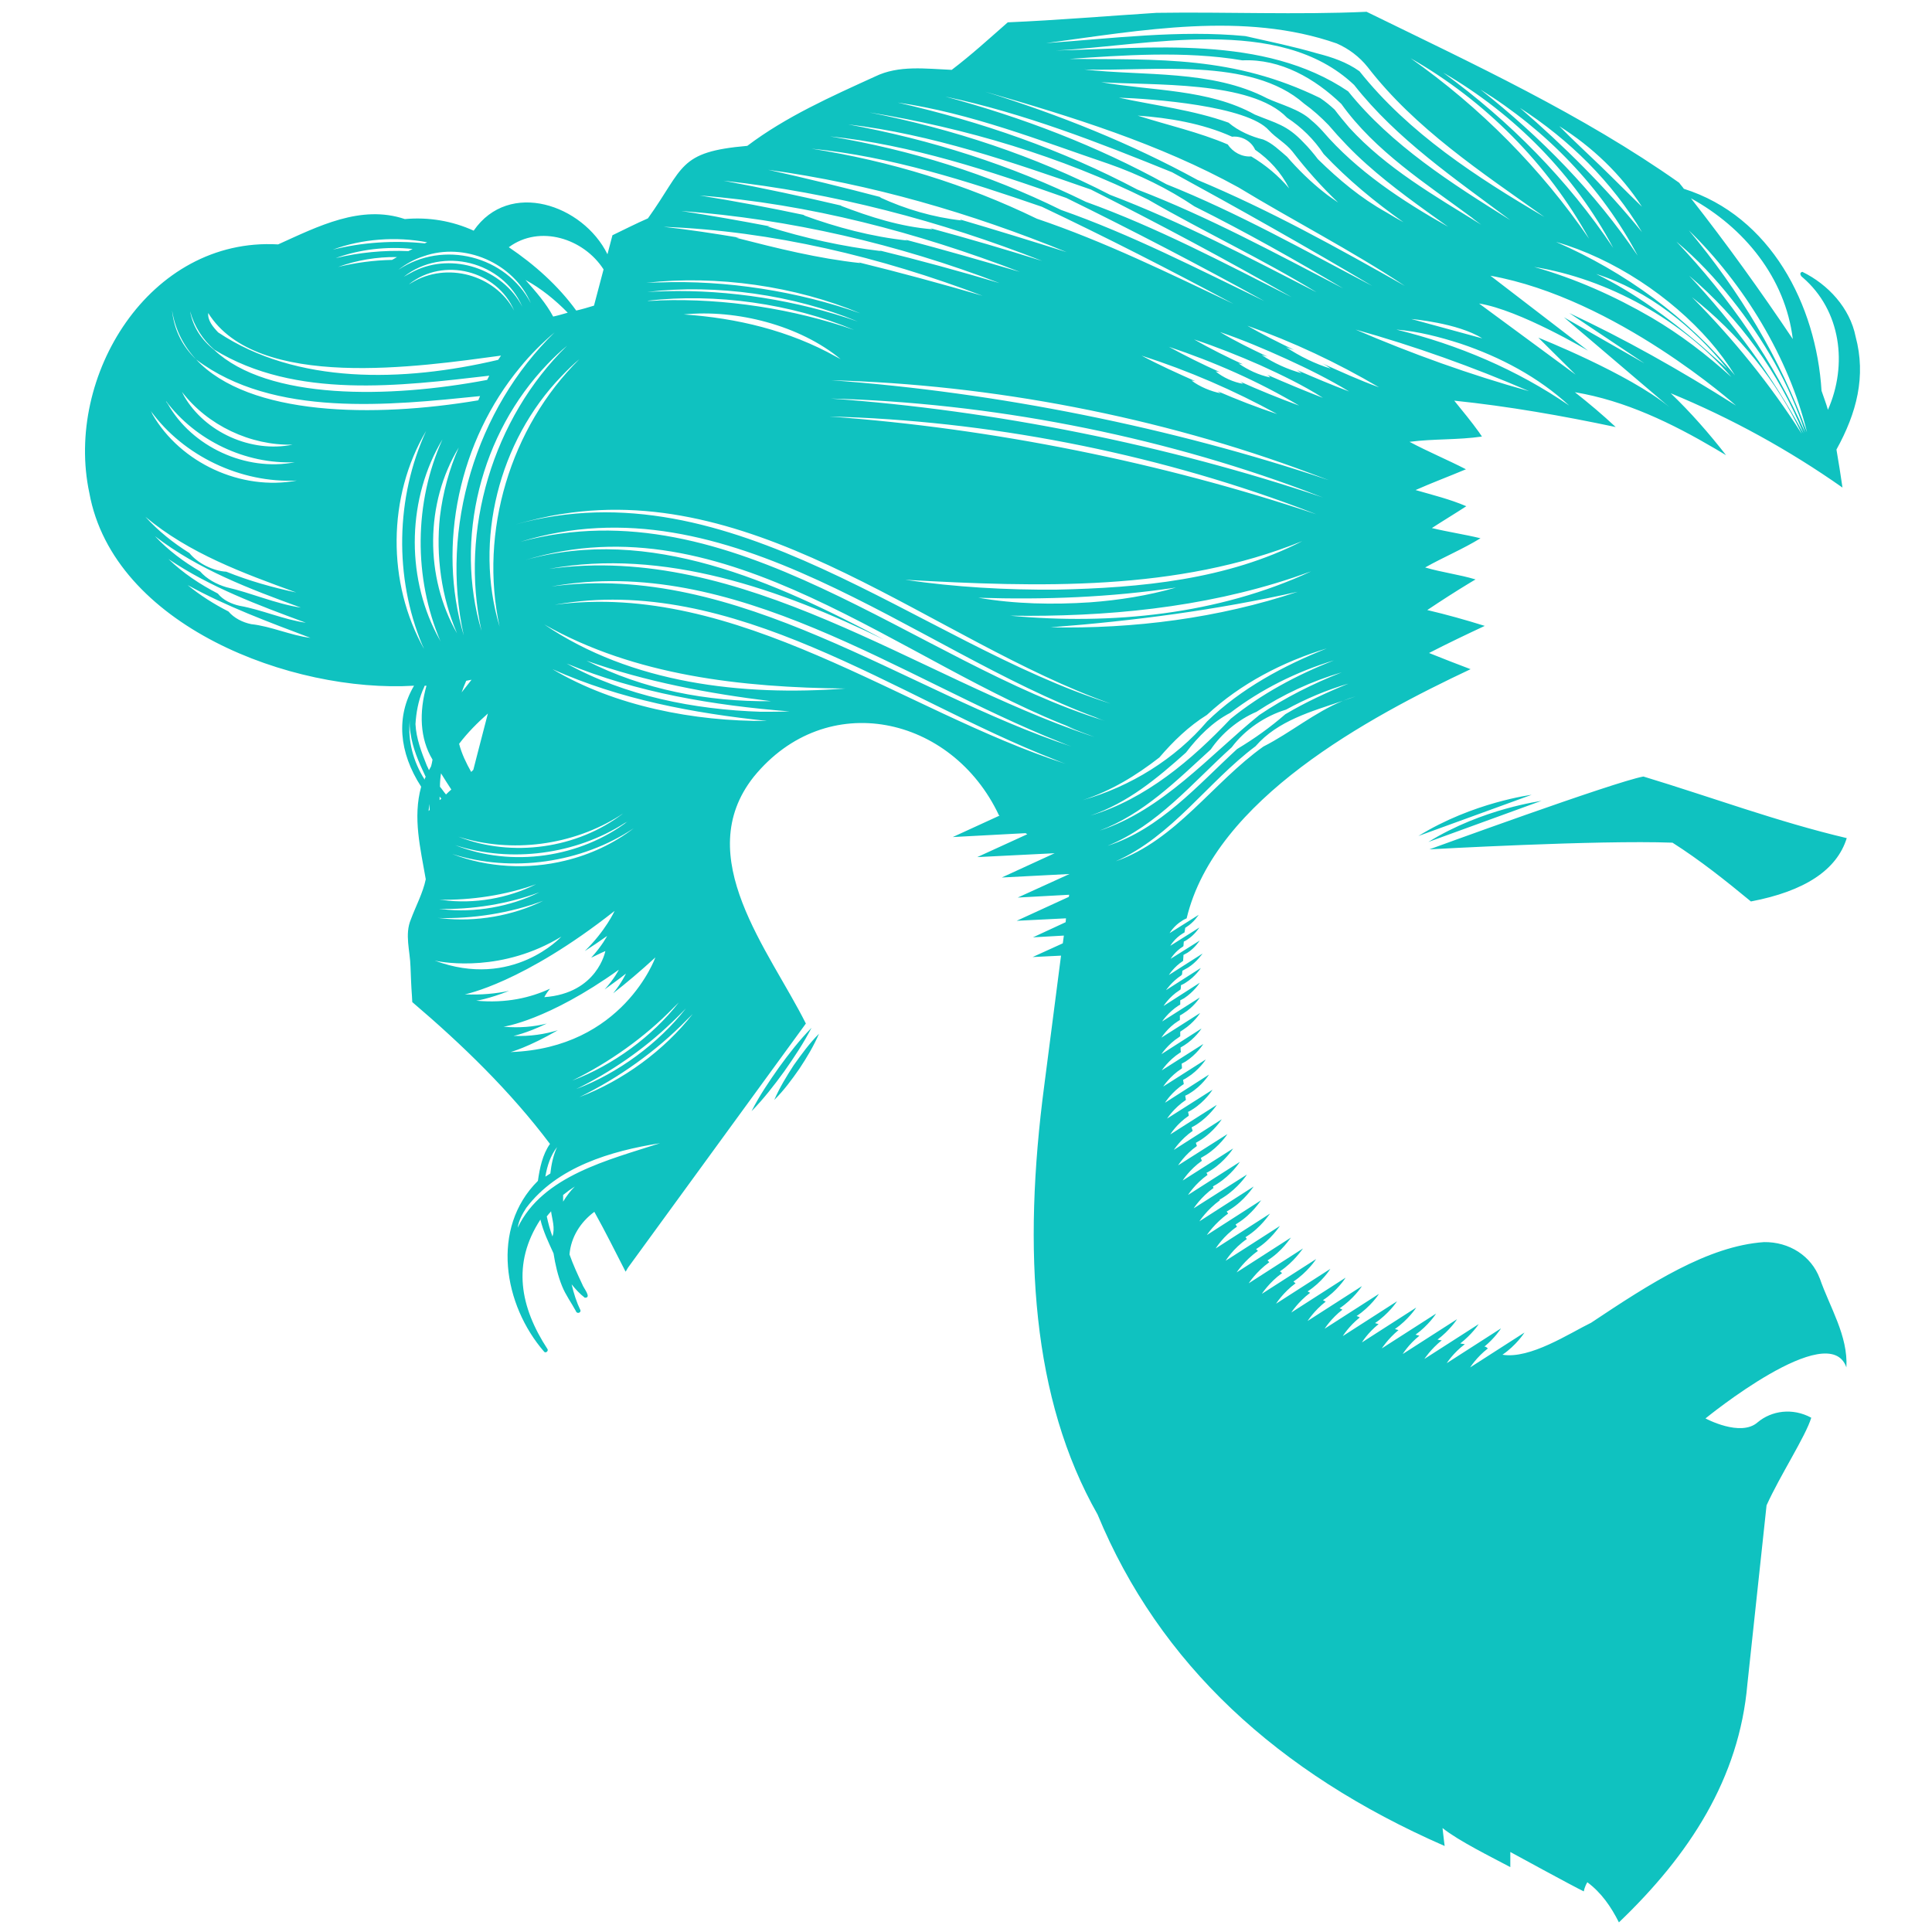 <?xml version="1.0" encoding="UTF-8" standalone="no"?>
<svg
   width="1080"
   zoomAndPan="magnify"
   viewBox="0 0 810 810"
   height="1080"
   preserveAspectRatio="xMidYMid meet"
   version="1.0"
   id="svg17"
   sodipodi:docname="logo_marioti_ciano_inverso.svg"
   inkscape:version="1.2 (dc2aedaf03, 2022-05-15)"
   xmlns:inkscape="http://www.inkscape.org/namespaces/inkscape"
   xmlns:sodipodi="http://sodipodi.sourceforge.net/DTD/sodipodi-0.dtd"
   xmlns="http://www.w3.org/2000/svg"
   xmlns:svg="http://www.w3.org/2000/svg">
  <sodipodi:namedview
     id="namedview19"
     pagecolor="#ffffff"
     bordercolor="#999999"
     borderopacity="1"
     inkscape:showpageshadow="0"
     inkscape:pageopacity="0"
     inkscape:pagecheckerboard="0"
     inkscape:deskcolor="#d1d1d1"
     showgrid="false"
     inkscape:zoom="0.54276993"
     inkscape:cx="823.55336"
     inkscape:cy="466.12752"
     inkscape:window-width="1920"
     inkscape:window-height="1009"
     inkscape:window-x="1912"
     inkscape:window-y="-8"
     inkscape:window-maximized="1"
     inkscape:current-layer="svg17" />
  <defs
     id="defs5">
    <clipPath
       id="252949c4ce">
      <path
         d="M 123 137.074 L 644 137.074 L 644 702.574 L 123 702.574 Z M 123 137.074 "
         clip-rule="nonzero"
         id="path2" />
    </clipPath>
  </defs>
  <g
     clip-path="url(#252949c4ce)"
     id="g15"
     transform="matrix(1.429,0,0,1.417,-140.319,-189.587)"
     style="fill:#0fc2c0;fill-opacity:1">
    <path
       fill="#231f20"
       d="m 580.352,363.547 c 19.781,6.039 39.461,13.43 59.66,18.223 -2.914,9.473 -12.391,15.723 -28.113,18.742 -7.391,-6.145 -14.891,-12.184 -23.012,-17.391 -21.969,-0.832 -71.32,1.977 -71.32,1.977 0,0 54.246,-19.988 62.785,-21.551 z m -244.062,74.344 c -3.539,3.645 -6.664,7.707 -9.578,11.766 -2.914,4.164 -5.727,8.332 -8.02,12.91 3.543,-3.645 6.664,-7.703 9.582,-11.766 2.914,-4.164 5.727,-8.434 8.016,-12.91 z m -10.934,21.344 c 2.812,-2.809 5.102,-5.934 7.395,-9.266 2.188,-3.332 4.164,-6.664 5.727,-10.309 -2.812,2.812 -5.102,6.039 -7.395,9.27 -2.082,3.227 -4.164,6.664 -5.727,10.305 z m 306.742,52.793 c 2.914,8.539 8.332,16.973 7.809,26.344 -5.102,-14.785 -41.336,15.098 -41.336,15.098 0,0 10.309,5.621 15.305,1.145 4.062,-3.434 10.207,-4.371 15.723,-1.352 -1.664,5.516 -9.16,17.074 -13.117,25.926 l -5.625,52.895 c -2.395,27.906 -16.969,50.5 -37.691,70.492 -2.289,-4.582 -5.102,-8.746 -9.266,-11.871 -0.832,1.355 -1.039,2.707 -1.039,2.707 C 559.629,691.852 541.305,681.75 541.305,681.75 v 4.477 c -5.414,-2.914 -15.098,-7.703 -19.887,-11.559 0.207,2.086 0.625,5.312 0.625,5.312 -49.145,-21.66 -83.715,-53.938 -101.832,-98.086 -19.262,-34.152 -22.074,-77.887 -15.617,-127.137 l 4.895,-38.211 -8.332,0.414 8.852,-4.059 0.312,-2.293 -9.059,0.52 9.578,-4.477 0.105,-1.145 -14.473,0.73 15.305,-7.082 0.105,-0.625 -15.098,0.832 15.199,-6.977 -19.887,1.043 15.516,-7.184 -22.699,1.145 14.68,-6.77 c -0.207,-0.102 -0.312,-0.207 -0.52,-0.312 l -21.344,1.148 13.742,-6.355 c -0.102,0 -0.102,-0.102 -0.207,-0.102 -13.742,-29.469 -50.602,-37.797 -71.949,-11.352 -18.531,23.637 4.582,51.336 15.309,72.992 l -52.062,72.055 c -0.312,0.418 -0.52,0.938 -0.832,1.352 -3.02,-5.934 -5.934,-11.867 -9.164,-17.699 -4.059,3.02 -6.871,7.496 -7.289,12.598 1.043,3.02 2.395,5.938 3.75,8.852 0.312,1.043 2.914,4.062 0.73,3.957 -1.461,-1.145 -2.707,-2.5 -3.855,-3.957 0.625,2.707 1.457,5.312 2.605,7.707 0.102,0.832 -1.148,1.039 -1.355,0.207 -1.352,-2.5 -3.02,-4.789 -4.059,-7.395 -1.25,-3.121 -1.98,-6.352 -2.5,-9.684 -1.457,-3.227 -3.02,-6.453 -3.852,-9.996 -8.434,13.016 -5.938,25.93 2.082,38.32 0.312,0.52 -0.418,1.25 -0.938,0.832 -11.973,-13.848 -15.828,-36.652 -1.875,-50.605 0.52,-3.746 1.355,-7.809 3.539,-10.934 -11.66,-15.617 -25.613,-29.258 -40.398,-41.961 0,-0.625 -0.102,-1.25 -0.102,-1.875 -0.211,-2.809 -0.312,-5.727 -0.418,-8.535 -0.105,-4.688 -1.77,-9.582 0.105,-14.059 1.457,-3.957 3.539,-7.809 4.371,-11.871 -1.562,-9.164 -3.852,-18.223 -1.352,-27.383 -6.562,-10.207 -7.395,-20.824 -2.086,-29.887 -35.816,2.188 -88.188,-17.699 -95.27,-57.059 -7.289,-34.465 17.598,-75.699 55.395,-73.512 11.66,-5.309 24.258,-11.871 37.168,-7.496 6.977,-0.625 13.852,0.52 20.203,3.434 10.41,-15.199 32.066,-7.703 39.25,6.977 0.523,-1.871 0.938,-3.746 1.461,-5.621 3.434,-1.664 6.871,-3.438 10.41,-4.996 10.727,-15.102 8.746,-19.68 29.156,-21.453 11.348,-8.641 24.57,-14.574 37.48,-20.512 6.977,-3.434 14.891,-2.289 22.492,-1.977 5.727,-4.375 11.035,-9.27 16.449,-14.059 14.578,-0.625 29.051,-1.875 43.629,-2.809 20.512,-0.312 41.129,0.621 61.641,-0.312 31.234,15.41 63.199,30.297 91.73,50.602 0.414,0.625 0.938,1.148 1.352,1.77 25.512,8.125 38.84,34.363 40.398,59.77 0.625,1.875 1.355,3.75 1.875,5.621 5.832,-13.328 3.852,-29.363 -7.391,-39.148 -0.625,-0.418 -1.148,-1.457 -0.105,-1.668 7.602,3.75 13.953,10.727 15.617,19.16 3.125,11.766 0.312,22.594 -5.621,33.422 0.625,3.75 1.25,7.5 1.77,11.246 -15.723,-11.141 -32.59,-20.512 -50.395,-27.906 5.934,5.73 11.246,11.871 16.242,18.328 -1.039,-0.625 -2.082,-1.25 -3.121,-1.875 -12.809,-7.602 -26.449,-14.266 -41.234,-16.762 4.062,3.227 8.121,6.66 11.973,10.305 -15.617,-3.332 -31.441,-6.141 -47.375,-7.809 2.5,3.125 5,6.145 7.289,9.371 0.312,0.418 0.523,0.836 0.836,1.25 -7.082,1.043 -14.164,0.625 -21.242,1.562 5.414,2.914 11.141,5.309 16.555,8.121 -4.895,2.082 -9.891,3.957 -14.785,6.145 4.996,1.457 10.102,2.707 14.891,4.789 -3.332,2.188 -6.77,4.27 -10.102,6.457 4.688,1.145 9.578,1.871 14.266,3.02 -5.207,3.227 -10.934,5.621 -16.242,8.641 4.891,1.457 9.996,2.082 14.785,3.539 -0.523,0.312 -1.043,0.625 -1.562,0.938 -4.27,2.605 -8.434,5.312 -12.598,8.121 5.727,1.355 11.242,2.918 16.867,4.688 -5.52,2.602 -10.934,5.207 -16.348,8.02 4.059,1.664 8.121,3.227 12.184,4.789 -29.781,14.16 -74.969,38.523 -83.301,73.719 -0.414,0.207 -0.934,0.418 -1.352,0.73 -2.395,1.457 -3.645,3.645 -3.645,3.645 l 8.539,-5.418 c -0.105,0.105 -1.355,2.188 -3.645,3.645 -0.105,0.105 -0.207,0.105 -0.312,0.211 -0.105,0.414 -0.105,0.938 -0.207,1.352 -0.211,0.105 -0.312,0.211 -0.523,0.312 -2.395,1.457 -3.645,3.645 -3.645,3.645 l 8.539,-5.414 c -0.105,0.105 -1.352,2.188 -3.645,3.645 -0.312,0.207 -0.625,0.418 -0.938,0.52 0,0.418 -0.102,0.938 -0.102,1.355 0,0 -0.105,0 -0.105,0.102 -2.395,1.461 -3.645,3.645 -3.645,3.645 l 8.539,-5.414 c -0.105,0.105 -1.355,2.188 -3.645,3.645 -0.418,0.211 -0.73,0.418 -1.145,0.625 0,0.105 0,0.211 0,0.312 0,0.52 -0.105,0.938 -0.105,1.457 -2.707,1.773 -4.164,4.168 -4.164,4.168 l 9.891,-6.352 c -0.105,0.102 -1.664,2.496 -4.27,4.164 -0.52,0.312 -1.145,0.625 -1.664,0.938 0,0.414 -0.105,0.727 -0.105,1.145 -0.105,0 -0.207,0.105 -0.207,0.207 -2.812,1.875 -4.477,4.375 -4.477,4.375 l 10.203,-6.559 c -0.105,0.207 -1.668,2.602 -4.477,4.371 -0.418,0.312 -0.938,0.52 -1.355,0.73 0,0.414 0,0.832 -0.105,1.25 -0.102,0.102 -0.312,0.207 -0.414,0.309 -2.918,1.875 -4.582,4.582 -4.582,4.582 l 10.621,-6.871 c -0.105,0.207 -1.77,2.707 -4.582,4.582 -0.418,0.207 -0.73,0.418 -1.145,0.625 0,0.414 0,0.832 0,1.25 -0.211,0.102 -0.312,0.207 -0.523,0.312 -3.02,1.977 -4.789,4.684 -4.789,4.684 l 11.039,-7.078 c -0.105,0.207 -1.77,2.809 -4.789,4.684 -0.312,0.207 -0.625,0.418 -1.043,0.625 0,0.418 0,0.938 0,1.355 -0.207,0.102 -0.312,0.207 -0.52,0.312 -3.125,1.977 -4.895,4.891 -4.895,4.891 l 11.348,-7.289 c -0.102,0.211 -1.871,2.918 -4.891,4.895 -0.312,0.211 -0.625,0.418 -0.938,0.625 0,0.418 0,0.938 0,1.355 -0.105,0.102 -0.312,0.207 -0.418,0.312 -3.227,2.082 -5.102,4.996 -5.102,4.996 l 11.766,-7.602 c -0.105,0.211 -1.977,3.02 -5.102,5 -0.312,0.207 -0.73,0.414 -1.043,0.625 0,0.414 0,0.938 0.105,1.352 -0.105,0.105 -0.207,0.105 -0.312,0.211 -3.332,2.184 -5.309,5.203 -5.309,5.203 l 12.18,-7.809 c -0.102,0.207 -1.977,3.125 -5.203,5.207 -0.418,0.207 -0.73,0.418 -1.148,0.625 0,0.418 0.105,0.938 0.105,1.352 0,0 -0.105,0 -0.105,0.105 -3.434,2.188 -5.414,5.312 -5.414,5.312 l 12.496,-8.02 c -0.105,0.207 -2.082,3.227 -5.414,5.309 -0.418,0.312 -0.832,0.523 -1.25,0.73 0.105,0.418 0.105,0.832 0.207,1.25 -3.539,2.289 -5.516,5.52 -5.516,5.52 l 12.91,-8.332 c -0.105,0.211 -2.082,3.332 -5.625,5.52 -0.414,0.312 -0.934,0.52 -1.352,0.73 0.105,0.414 0.105,0.832 0.207,1.246 -3.539,2.398 -5.52,5.52 -5.52,5.52 l 13.328,-8.539 c -0.102,0.211 -2.184,3.438 -5.727,5.73 -0.52,0.309 -0.938,0.621 -1.457,0.832 0.105,0.414 0.207,0.727 0.207,1.145 -3.539,2.395 -5.414,5.52 -5.414,5.52 l 13.641,-8.746 c -0.102,0.207 -2.289,3.434 -5.934,5.828 -0.52,0.312 -1.043,0.625 -1.457,0.836 0.102,0.312 0.207,0.727 0.312,1.039 -3.543,2.5 -5.52,5.625 -5.52,5.625 l 14.055,-9.059 c -0.102,0.207 -2.289,3.539 -6.039,6.039 -0.52,0.312 -1.039,0.621 -1.559,0.934 0.102,0.312 0.207,0.625 0.312,0.938 -3.543,2.5 -5.52,5.727 -5.52,5.727 l 14.473,-9.266 c -0.105,0.207 -2.395,3.645 -6.246,6.145 -0.523,0.312 -1.043,0.625 -1.562,0.938 0.102,0.312 0.207,0.52 0.312,0.832 -3.645,2.602 -5.625,5.832 -5.625,5.832 l 14.785,-9.477 c -0.102,0.207 -2.395,3.75 -6.352,6.352 -0.52,0.312 -0.938,0.625 -1.457,0.832 0.105,0.211 0.211,0.418 0.312,0.625 -3.645,2.605 -5.727,5.938 -5.727,5.938 l 15.203,-9.789 c -0.105,0.207 -2.5,3.852 -6.559,6.457 -0.418,0.312 -0.938,0.52 -1.355,0.832 0.105,0.102 0.105,0.312 0.207,0.414 -3.746,2.707 -5.828,6.039 -5.828,6.039 l 15.617,-9.996 c -0.105,0.211 -2.602,3.957 -6.77,6.664 -0.414,0.312 -0.832,0.523 -1.25,0.73 0,0.105 0.105,0.207 0.105,0.207 -3.852,2.812 -6.039,6.25 -6.039,6.25 l 15.93,-10.309 c -0.207,0.207 -2.602,4.059 -6.871,6.766 -0.312,0.211 -0.727,0.418 -1.039,0.625 0.102,0.211 0.312,0.418 0.414,0.625 -3.957,2.812 -6.246,6.352 -6.246,6.352 l 15.93,-10.309 c -0.207,0.211 -2.602,4.062 -6.871,6.77 -0.207,0.105 -0.418,0.312 -0.625,0.418 0.105,0.207 0.312,0.414 0.418,0.625 -4.062,2.809 -6.25,6.453 -6.25,6.453 l 15.93,-10.309 c -0.207,0.211 -2.602,4.062 -6.871,6.77 -0.102,0.105 -0.207,0.105 -0.312,0.207 0.105,0.211 0.312,0.418 0.418,0.523 -4.062,2.809 -6.246,6.453 -6.246,6.453 l 15.93,-10.309 c -0.211,0.211 -2.605,4.062 -6.871,6.77 0,0 -0.105,0 -0.105,0.105 0.207,0.207 0.312,0.312 0.52,0.52 -3.957,2.812 -6.246,6.352 -6.246,6.352 l 15.93,-10.309 c -0.207,0.207 -2.602,4.059 -6.871,6.77 0.207,0.207 0.312,0.312 0.52,0.52 -3.852,2.812 -6.039,6.246 -6.039,6.246 l 15.93,-10.309 c -0.207,0.211 -2.602,3.957 -6.766,6.77 0.207,0.207 0.414,0.312 0.625,0.52 -3.75,2.707 -5.938,6.145 -5.938,6.145 l 15.934,-10.309 c -0.105,0.207 -2.605,3.957 -6.664,6.664 0.207,0.207 0.414,0.312 0.625,0.52 -3.645,2.707 -5.727,6.039 -5.727,6.039 l 15.93,-10.309 c -0.105,0.211 -2.5,3.957 -6.664,6.664 0.207,0.105 0.52,0.312 0.727,0.418 -3.539,2.707 -5.516,5.832 -5.516,5.832 l 15.93,-10.309 c -0.105,0.207 -2.5,3.957 -6.664,6.664 0.312,0.102 0.52,0.312 0.832,0.414 -3.434,2.707 -5.309,5.727 -5.309,5.727 l 15.93,-10.309 c -0.105,0.211 -2.5,3.855 -6.559,6.562 0.312,0.102 0.625,0.312 0.832,0.414 -3.332,2.605 -5.207,5.625 -5.207,5.625 l 15.934,-10.309 c -0.105,0.207 -2.5,3.852 -6.562,6.559 0.312,0.105 0.625,0.207 0.938,0.418 -3.227,2.602 -4.996,5.52 -4.996,5.52 l 15.93,-10.309 c -0.105,0.207 -2.5,3.746 -6.457,6.453 0.312,0.105 0.625,0.211 1.043,0.312 -3.227,2.605 -4.895,5.414 -4.895,5.414 l 15.93,-10.309 c -0.102,0.211 -2.395,3.645 -6.246,6.352 0.312,0.105 0.73,0.211 1.043,0.312 -3.125,2.605 -4.895,5.414 -4.895,5.414 l 15.93,-10.305 c -0.105,0.207 -2.289,3.539 -6.039,6.246 0.418,0.105 0.73,0.207 1.145,0.312 -3.227,2.602 -4.895,5.414 -4.895,5.414 l 15.934,-10.309 c -0.105,0.207 -2.188,3.332 -5.727,6.039 0.414,0.105 0.832,0.207 1.246,0.207 -3.227,2.605 -5.102,5.52 -5.102,5.52 l 15.934,-10.309 c -0.105,0.211 -2.086,3.125 -5.414,5.727 0.414,0.105 0.832,0.105 1.352,0.211 -3.438,2.602 -5.309,5.621 -5.309,5.621 l 15.93,-10.309 c -0.105,0.207 -1.875,2.914 -4.895,5.414 0.207,0 0.312,0 0.52,0.105 0.105,0.105 0.312,0.312 0.523,0.418 -3.332,2.602 -5.207,5.621 -5.207,5.621 l 15.93,-10.309 c -0.105,0.207 -2.5,3.852 -6.457,6.559 8.125,1.355 19.68,-6.352 26.031,-9.473 17.18,-11.559 34.258,-22.699 50.707,-23.848 7.395,-0.102 13.848,4.062 16.348,10.727 0,-0.105 0,-0.105 0,0 z M 482.891,302.84 c -1.559,0.523 -3.746,1.355 -5.309,1.875 -26.656,8.957 -55.078,11.664 -83.09,11.246 29.781,2.812 61.121,-0.312 88.398,-13.121 z m -76.527,16.559 c 24.469,0.52 49.352,-2.707 72.574,-10.52 -23.844,5.418 -48.105,8.645 -72.574,10.52 z m -21.137,-8.746 c 10.828,1.871 21.867,2.082 32.797,1.352 8.434,-0.625 16.973,-1.977 25.199,-4.371 -19.262,2.914 -38.629,3.641 -57.996,3.02 z m 22.906,-2.398 c 24.574,-0.52 50.082,-2.914 72.156,-14.367 -36.652,14.992 -77.676,13.641 -116.512,11.453 14.68,2.188 29.57,3.02 44.355,2.914 z m 76.32,-22.281 c 0,0 -1.875,-0.727 -5.414,-2.082 -43.105,-16.242 -91.523,-25.719 -137.543,-26.863 47.582,3.434 97.875,13.641 142.957,28.945 z m -192.52,-63.309 c 18.949,-0.625 39.047,2.5 56.852,8.746 -18.535,-7.809 -40.504,-10.93 -60.602,-8.641 -0.102,0.105 2.812,0 3.75,-0.105 z m 1.457,-2.707 c 18.742,-0.52 38.734,2.707 56.434,8.957 C 330.875,221 308.488,217.773 288.082,220.168 c 0.312,0 4.059,-0.211 5.309,-0.211 z m 5.414,6.875 c 15.516,1.039 31.031,4.789 44.668,12.492 0.418,0.211 0.938,0.523 1.355,0.73 -11.973,-9.996 -30.508,-14.785 -46.023,-13.223 z m 187.523,54.145 c 0,0 -1.977,-0.73 -5.414,-2.082 -43.625,-16.453 -92.562,-25.93 -139.004,-27.18 47.898,3.438 98.812,13.746 144.418,29.262 z m 1.77,-5.105 c 0,0 -1.977,-0.727 -5.52,-2.082 -44.043,-16.66 -93.5,-26.238 -140.457,-27.488 48.52,3.543 99.957,13.953 145.977,29.57 z m -18.219,-31.234 c 5.414,2.395 10.828,4.684 16.449,6.871 -5.832,-3.75 -12.078,-6.77 -18.43,-9.684 -6.352,-2.812 -12.805,-5.414 -19.367,-7.602 4.688,2.707 9.477,5.102 14.371,7.395 -0.418,-0.105 -0.836,-0.211 -1.355,-0.312 2.812,1.977 5.934,3.434 9.266,4.164 -0.207,-0.312 -0.52,-0.625 -0.934,-0.832 z m -28.738,-8.227 c 4.895,2.707 9.891,5.207 14.992,7.496 -0.418,-0.105 -0.832,-0.207 -1.25,-0.207 2.082,1.77 5.312,3.227 8.02,3.645 -0.312,-0.312 -0.625,-0.52 -1.043,-0.73 5.727,2.605 11.559,5 17.492,7.184 -11.973,-7.184 -24.883,-12.91 -38.211,-17.387 z m -8.02,2.602 c 5.207,2.812 10.516,5.207 15.828,7.602 -0.418,-0.102 -0.73,-0.207 -1.145,-0.207 2.289,1.77 5.727,3.227 8.535,3.746 -0.312,-0.207 -0.625,-0.414 -0.934,-0.621 5.727,2.496 11.555,4.789 17.492,6.766 -12.602,-6.977 -25.93,-12.805 -39.777,-17.285 z m 60.914,10.621 c -5.938,-3.645 -12.184,-6.766 -18.535,-9.684 -6.352,-2.914 -12.703,-5.621 -19.367,-7.914 4.477,2.707 9.164,5 13.953,7.289 -0.625,-0.207 -1.145,-0.312 -1.77,-0.52 3.539,2.395 7.602,4.27 11.766,5.414 -0.418,-0.312 -0.938,-0.625 -1.355,-0.938 5,2.188 10.102,4.375 15.309,6.352 z m -7.914,-8.328 c 5.516,2.496 10.934,4.996 16.66,7.078 -12.289,-7.289 -25.199,-13.43 -38.629,-18.219 4.477,2.602 9.059,4.891 13.742,7.184 -0.832,-0.312 -1.562,-0.52 -2.395,-0.832 4.059,2.707 8.434,4.891 13.117,6.352 -0.832,-0.625 -1.664,-1.148 -2.496,-1.562 z m 60.703,8.227 c -16.559,-7.188 -33.527,-13.328 -50.918,-18.223 16.555,7.184 33.527,13.328 50.918,18.223 z m 11.766,4.266 c -9.059,-8.434 -20.199,-14.367 -31.863,-18.324 -6.141,-1.977 -12.391,-3.645 -18.844,-4.164 18.117,4.477 35.398,11.871 50.707,22.488 z m -71.949,-63.098 c 1.25,1.043 2.812,2.082 4.164,3.02 -4.895,-4.684 -9.371,-9.789 -13.43,-15.098 -1.98,-2.5 -4.789,-3.957 -6.875,-6.246 -6.348,-7.289 -34.359,-9.371 -44.043,-9.684 10.414,2.289 21.867,3.645 32.176,7.391 2.914,2.5 6.766,4.164 10.203,5 2.602,1.039 4.789,3.227 6.977,5.102 3.02,3.539 6.977,7.496 10.828,10.516 z m -20.199,-12.598 c -1.145,-2.605 -4.062,-4.168 -6.77,-3.855 -8.641,-3.957 -18.742,-5.621 -27.695,-6.246 8.746,2.812 18.012,4.895 26.445,8.539 1.461,2.289 4.168,3.746 6.875,3.539 4.164,2.5 8.016,5.727 11.141,9.477 -2.395,-4.789 -5.832,-8.539 -9.996,-11.453 z m 38.523,18.531 c 1.668,1.043 3.332,1.98 5,2.918 -8.434,-6.039 -16.348,-12.602 -23.43,-20.199 -2.809,-4.27 -6.453,-7.914 -10.723,-10.727 -10.516,-11.141 -39.984,-9.477 -54.559,-10.516 14.68,2.602 31.547,1.977 45.082,9.578 6.25,2.602 9.371,3.02 14.266,8.227 1.457,1.457 3.02,3.332 4.27,4.996 6.246,6.145 12.492,11.453 20.094,15.723 z m 18.117,4.27 c -8.223,-5.934 -16.449,-11.766 -23.945,-18.531 -3.957,-3.543 -7.707,-7.5 -11.141,-11.559 -2.188,-2.293 -4.582,-4.477 -7.188,-6.352 -15.617,-13.953 -44.875,-9.477 -64.449,-10.102 17.387,1.98 37.379,0 53.621,8.539 3.75,1.77 9.578,3.227 12.91,6.457 1.148,0.934 2.395,2.184 3.332,3.227 10.102,11.871 23.324,20.617 36.859,28.32 z M 411.883,151.234 c 26.34,0.211 48.207,-0.934 73.613,11.559 1.562,1.043 2.914,2.188 4.27,3.438 1.145,1.562 3.121,3.957 4.27,5.309 10.828,11.977 25.09,20.203 38.73,28.738 -0.938,-0.727 -1.875,-1.352 -2.707,-2.082 -13.535,-10.098 -28.426,-19.68 -38.316,-33.633 -7.703,-7.496 -17.805,-13.43 -29.051,-12.91 -16.867,-2.914 -35.816,-1.457 -50.809,-0.418 z m 81.84,9.582 c 12.805,16.035 30.402,27.281 47.582,38.109 -16.141,-12.184 -33.32,-23.949 -45.812,-39.984 -21.973,-21.035 -60.703,-11.559 -87.566,-10.203 27.383,-0.625 61.117,-4.789 85.797,12.078 z m 18.531,67.367 20.824,5.727 c -7.184,-4.582 -20.824,-5.727 -20.824,-5.727 z m 95.273,25.613 c 0,0 -35.195,-31.758 -72.055,-38.422 l 28.633,22.18 c 0,0 -20.094,-12.078 -31.965,-13.953 l 28.32,21.035 -10.93,-10.934 c 0,0 26.551,10.621 38.418,20.512 l 0.73,0.625 c -0.207,-0.207 -0.52,-0.418 -0.73,-0.625 l -30.922,-26.551 23.637,13.641 -22.074,-14.891 c 15.93,7.496 32.172,16.66 48.938,27.383 z m -0.312,-8.953 c -2.188,-3.539 -4.688,-6.977 -7.395,-10.102 -11.453,-13.223 -28.215,-24.469 -45.086,-29.363 20.199,8.852 38.527,22.285 52.48,39.465 z M 566.5,214.855 c 11.145,5.52 21.242,13.016 30.613,21.035 2.602,2.289 5.207,4.684 7.809,6.977 C 594.926,230.477 581.809,219.75 566.5,214.855 Z m -18.219,-2.082 c 12.078,3.438 23.637,8.641 34.465,14.992 8.434,5 16.137,10.934 23.426,17.598 -14.266,-16.762 -36.129,-29.051 -57.891,-32.59 z m 78.508,49.355 C 619.5,246.406 608.148,232.453 594.613,221.727 c 12.078,12.289 22.906,25.719 32.176,40.402 z m 0.52,-0.105 C 620.125,244.113 608.461,227.871 593.781,215.375 c 13.121,14.059 24.363,29.676 33.527,46.648 z m -33.008,-69.555 c 10.516,13.535 20.41,27.387 29.883,41.648 C 622,216 609.922,201.113 594.301,192.469 Z m -0.625,9.477 c 14.785,17.805 26.863,37.902 34.676,59.766 -5.312,-22.074 -18.535,-43.938 -34.676,-59.766 z m -3.645,3.332 c 15.621,16.555 28.637,35.609 37.797,56.539 -4.582,-14.371 -12.18,-27.594 -21.551,-39.465 -4.789,-6.141 -10.207,-11.973 -16.246,-17.074 z M 555.672,171.125 c 3.957,4.059 8.121,7.914 12.184,11.867 4.059,3.957 8.016,8.02 12.078,11.977 -6.145,-9.578 -14.578,-17.703 -24.262,-23.844 z m -11.555,-5.414 c 12.91,11.242 24.988,23.324 35.816,36.754 -8.746,-14.785 -21.344,-27.383 -35.816,-36.754 z m -11.559,-5.418 c 17.699,14.059 33.527,30.406 46.125,49.148 -10.516,-20.098 -26.863,-37.172 -46.125,-49.148 z m -10.934,-4.996 c 19.473,14.266 36.547,31.758 49.875,51.855 -11.246,-21.449 -28.945,-39.672 -49.875,-51.855 z m -9.578,-4.27 c 20.512,14.578 38.211,32.59 52.371,53.418 -12.078,-22.18 -30.609,-40.922 -52.371,-53.418 z m -106.934,-4.477 c 19.16,-1.355 39.148,-3.957 58.414,-2.082 7.285,1.664 13.949,3.02 21.031,5.102 4.477,1.145 8.746,2.602 12.496,5.309 14.473,18.328 34.359,31.344 54.246,43.109 -18.43,-13.223 -37.902,-26.137 -51.852,-44.355 -2.395,-3.023 -5.52,-5.418 -9.059,-6.977 -27.176,-9.582 -57.477,-3.855 -85.277,-0.105 z m -17.91,14.367 c 21.555,6.77 42.586,15.203 62.371,26.137 21.031,8.852 40.918,19.992 60.805,31.34 -15.723,-10.516 -32.691,-19.262 -48.832,-29.152 -23.219,-12.914 -48.938,-20.93 -74.344,-28.324 z m -11.66,1.461 c 22.594,6.141 44.461,14.574 64.867,25.926 20.93,8.434 40.504,19.574 60.391,30.09 -19.262,-11.555 -39.047,-22.801 -58.723,-33.629 -21.66,-8.852 -43.523,-17.496 -66.535,-22.387 z m -13.953,1.77 c 24.469,5.621 48.211,13.953 70.281,25.719 20.93,8.121 40.504,18.844 60.391,29.258 -14.262,-8.539 -28.734,-16.766 -43.625,-24.262 -7.809,-5.309 -16.348,-9.473 -25.199,-12.598 -20.406,-6.977 -40.398,-14.996 -61.848,-18.117 z m -8.328,2.914 c 24.469,4.895 48.414,12.809 70.594,24.367 20.93,8.016 40.711,18.531 60.598,28.84 -16.035,-9.891 -33.109,-17.91 -49.352,-27.383 -25.512,-12.809 -53.727,-21.242 -81.84,-25.824 z m -6.246,3.539 c 24.156,4.48 47.688,11.977 69.758,22.91 20.93,7.602 40.609,18.117 60.391,28.215 -19.262,-11.141 -39.043,-21.762 -58.93,-31.859 -23.117,-8.121 -46.648,-16.348 -71.219,-19.266 z m -5.312,3.543 c 23.531,3.957 46.438,11.141 67.785,21.762 20.613,7.289 39.98,17.387 59.66,26.969 -19.055,-10.621 -38.523,-20.828 -58.102,-30.512 -22.488,-8.016 -45.5,-15.723 -69.344,-18.219 z m -5.414,3.645 c 23.012,3.645 45.293,10.516 66.117,20.719 19.887,6.77 38.734,16.141 57.684,25.199 C 441.555,213.711 422.812,204.027 403.863,194.969 382,187.367 359.508,180.078 336.289,177.789 Z m -12.703,6.246 c 11.141,2.5 22.074,5.207 33.113,8.121 -0.105,0 -0.312,0 -0.418,0 7.602,3.539 15.723,5.938 24.051,6.871 -0.207,-0.102 -0.414,-0.207 -0.52,-0.312 10.516,3.125 20.93,6.355 31.34,9.684 -28.008,-11.555 -57.473,-20.199 -87.566,-24.363 z m -13.117,3.227 c 11.66,2.188 23.219,4.688 34.672,7.395 -0.105,0 -0.211,0 -0.312,0 8.641,3.332 17.598,6.246 26.965,6.977 -0.207,-0.105 -0.414,-0.207 -0.621,-0.312 11.035,3.02 21.969,6.246 32.797,9.684 -29.883,-11.871 -61.434,-20.199 -93.5,-23.742 z m -6.977,4.375 c 10.41,1.664 20.613,3.645 30.922,5.832 -0.207,0 -0.312,0 -0.52,0 9.891,3.645 19.992,6.352 30.508,7.496 -0.207,-0.105 -0.52,-0.207 -0.73,-0.312 11.352,3.02 22.492,6.246 33.738,9.578 -30.094,-11.66 -61.746,-20.094 -93.918,-22.594 z m -5.414,4.582 c 8.746,1.352 17.492,2.914 26.133,4.582 -0.312,0 -0.52,0 -0.832,0 10.828,3.434 21.969,5.934 33.32,7.289 -0.211,-0.105 -0.312,-0.105 -0.523,-0.211 11.871,2.918 23.531,6.145 35.297,9.684 -29.883,-11.559 -61.43,-18.949 -93.395,-21.344 z m -5.207,4.684 c 7.496,0.836 14.891,1.98 22.281,3.23 -0.312,0 -0.727,0 -1.039,0 12.078,3.121 24.051,6.141 36.441,7.496 -0.105,-0.105 -0.312,-0.105 -0.418,-0.207 12.184,3.02 24.367,6.352 36.34,9.891 -29.883,-11.453 -61.535,-19.16 -93.605,-20.41 z m -1.25,16.453 c 19.68,-0.73 40.609,2.602 59.039,9.164 -19.266,-8.125 -42.066,-11.352 -62.891,-9.059 -0.105,0 2.914,-0.105 3.852,-0.105 z m -28.527,68.512 c -4.375,0.625 -9.684,1.98 -13.746,3.125 63.723,-17.805 118.18,34.984 174.715,53 -51.746,-18.535 -102.039,-65.598 -160.969,-56.125 z m 94.438,37.176 c -29.988,-14.789 -64.66,-27.18 -98.293,-20.93 56.957,-7.914 107.766,31.965 158.578,49.25 0.73,0.207 2.914,0.938 2.812,0.938 -2.812,-0.938 -6.77,-2.5 -9.789,-3.75 0.938,0.312 3.125,1.043 3.539,1.25 -51.746,-19.469 -103.078,-68.41 -162.113,-50.293 36.441,-10.41 73.402,6.457 105.266,23.535 z M 218.215,217.875 c 0.105,0 0.523,-0.312 0.73,-0.414 10.309,-6.352 24.469,-2.398 30.09,8.223 -4.996,-11.867 -20.719,-15.93 -30.82,-7.809 z m 1.457,-3.852 c 11.352,-5.625 25.93,-0.73 31.758,10.516 -5.727,-13.43 -23.32,-17.91 -34.777,-8.852 0.938,-0.52 1.98,-1.145 3.02,-1.664 z M 234.25,321.793 c -6.977,-31.758 3.539,-66.953 26.656,-89.652 -3.539,3.02 -7.082,6.559 -10.102,10.309 C 233,264.105 226.336,294.824 234.25,321.793 Z m 33.945,-81.738 c -1.77,1.457 -3.645,3.332 -5.312,5.102 -18.324,19.16 -25.715,48.523 -18.117,74.031 -6.039,-28.008 3.125,-58.934 23.43,-79.133 z m -35.297,113.809 c 0.727,2.914 2.082,5.727 3.539,8.328 0.207,-0.207 0.418,-0.414 0.625,-0.625 0.414,-1.77 0.938,-3.539 1.352,-5.309 0.938,-3.75 1.98,-7.602 2.918,-11.352 -3.02,2.707 -5.938,5.625 -8.434,8.957 z m 3.645,-18.953 c -0.523,0.105 -1.043,0.211 -1.562,0.312 -0.523,1.148 -0.938,2.293 -1.355,3.438 0.938,-1.25 1.98,-2.5 2.918,-3.75 z m 28.008,-98.812 c -1.875,1.562 -3.957,3.539 -5.727,5.414 -19.574,20.512 -27.387,51.75 -19.367,78.926 -6.457,-29.777 3.332,-62.891 25.094,-84.34 z m 0.207,-9.789 c -3.645,-3.746 -7.809,-7.184 -12.391,-9.684 3.02,3.438 6.039,6.875 8.121,10.832 1.457,-0.312 2.812,-0.73 4.27,-1.148 z m -31.965,39.879 c -9.891,16.453 -9.996,38.32 -0.52,54.98 -4.582,-10.727 -6.25,-22.906 -5,-34.57 0.836,-6.977 2.707,-13.953 5.52,-20.41 z m 22.699,129.219 c -8.852,3.23 -19.055,4.793 -28.531,4.582 0,0 0.418,0 1.148,0.105 9.16,1.25 19.156,-0.52 27.383,-4.688 z m -28.738,7.289 c 0,0 0.418,0 1.145,0.105 9.578,1.145 19.992,-0.73 28.531,-4.996 -9.164,3.434 -19.785,5.203 -29.676,4.891 z m 0.418,-32.172 c 0.207,-0.105 0.312,-0.312 0.52,-0.418 -0.207,-0.207 -0.312,-0.418 -0.52,-0.625 0,0.312 0,0.625 0,1.043 z m 3.434,-3.125 c -1.039,-1.562 -1.977,-3.125 -3.02,-4.789 -0.207,1.25 -0.312,2.602 -0.312,3.957 0.625,0.727 1.145,1.562 1.77,2.289 0.523,-0.52 1.043,-1.039 1.562,-1.457 z m -2.602,-103.605 c -10.203,17.184 -10.828,39.883 -1.668,57.688 0.312,0.625 0.938,1.664 1.148,2.188 -8.02,-18.953 -7.812,-41.234 0.52,-59.875 z m -1.457,141.609 c 0,0 0.414,0 1.25,0.105 9.992,1.145 20.824,-0.73 29.777,-5.207 -9.578,3.645 -20.719,5.414 -31.027,5.102 z m 37.484,-16.973 c 7.285,-1.77 14.16,-4.996 20.094,-9.578 -15.305,10.309 -35.715,13.223 -53.309,7.602 10.41,4.062 22.281,4.688 33.215,1.977 z m 18.531,-11.766 c -0.105,0.105 -0.727,0.523 -1.039,0.625 -14.473,9.371 -33.426,11.871 -49.773,6.562 16.559,6.664 36.652,3.746 50.812,-7.188 z M 281,374.48 c -0.102,0.102 -0.727,0.414 -0.938,0.625 -13.848,8.848 -31.754,11.242 -47.375,6.246 15.723,6.246 34.883,3.539 48.312,-6.871 z m 141.398,-27.387 c -0.105,0 -2.082,-0.727 -2.707,-1.039 -53.312,-19.891 -107.766,-71.016 -168.781,-51.961 62.16,-16.973 116.094,35.82 171.488,53 z M 247.473,206.941 c 7.5,5.102 14.473,11.352 19.785,18.742 1.77,-0.414 3.539,-0.938 5.207,-1.457 0.934,-3.539 1.871,-7.184 2.809,-10.723 -5.828,-9.164 -18.742,-13.328 -27.801,-6.562 z m -25.094,2.707 c -2.602,0.836 -5.203,2.293 -7.285,3.957 13.117,-8.848 31.547,-4.164 38.836,9.895 -4.996,-11.871 -19.473,-18.223 -31.551,-13.852 z m -4.371,-1.559 c 0.418,-0.211 0.832,-0.418 1.25,-0.625 -7.496,-0.836 -15.617,0.102 -22.594,2.707 6.766,-1.668 14.16,-2.395 21.344,-2.082 z m -20.617,4.684 c 5.102,-1.25 10.414,-1.977 15.828,-2.082 0.52,-0.312 0.938,-0.52 1.457,-0.832 -5.832,-0.105 -11.871,0.938 -17.285,2.914 z m -1.562,-5.102 c 8.539,-2.188 18.016,-2.812 26.969,-1.875 0.207,-0.105 0.52,-0.207 0.73,-0.312 -9.059,-1.77 -19.16,-1.039 -27.699,2.188 z m -33.629,24.469 c 22.906,15.41 54.145,14.785 82.152,8.121 0.312,-0.414 0.52,-0.832 0.832,-1.25 -23.738,3.23 -71.637,10.52 -85.898,-12.598 -0.211,2.188 1.352,4.062 2.914,5.727 z m -8.227,-6.246 c 0.832,4.789 3.438,8.535 7.082,11.453 15.723,14.891 51.227,14.367 80.066,8.852 0.211,-0.418 0.418,-0.836 0.625,-1.25 -25.926,3.02 -56.848,7.078 -80.691,-7.707 -3.332,-2.914 -5.832,-6.766 -7.082,-11.348 z m -7.078,26.551 c 0,0.105 0.312,0.625 0.52,0.832 7.078,12.703 22.906,20.098 37.273,17.285 -14.473,0.625 -29.152,-6.457 -37.793,-18.117 z m 5.309,-1.457 c 6.145,10.723 19.68,16.867 31.859,14.367 -12.391,0.312 -24.988,-5.727 -32.484,-15.617 0.105,0.207 0.418,0.832 0.625,1.25 z m -9.789,4.371 c 0.105,0.105 0.418,0.73 0.523,1.043 8.223,14.367 26.027,22.699 42.375,19.574 -16.449,0.832 -33.316,-7.289 -42.898,-20.617 z m 11.352,42.066 c 2.395,3.02 6.977,5.312 10.828,5.52 6.664,2.707 13.641,4.688 20.512,6.145 -15.617,-5.727 -31.445,-11.559 -44.25,-22.387 3.746,4.164 8.121,7.703 12.91,10.723 z m 3.121,5.414 c 1.98,2.293 4.895,3.855 7.707,4.688 7.289,1.664 14.367,4.895 21.867,6.039 -14.996,-5.52 -30.094,-11.246 -42.797,-21.137 3.855,4.164 8.434,7.602 13.223,10.41 z m -9.266,-3.645 c 4.27,4.168 9.266,7.5 14.473,10.207 1.562,1.977 4.062,3.121 6.457,3.645 6.453,1.145 12.805,4.059 19.367,4.996 -13.953,-5.207 -27.906,-10.41 -40.297,-18.848 z m 41.648,23.324 c -12.285,-4.684 -24.57,-9.266 -36.023,-15.617 3.641,3.02 7.703,5.621 11.973,7.809 1.664,1.98 4.164,3.227 6.664,3.75 5.828,0.625 11.559,3.332 17.387,4.059 z m 49.25,-70.281 c 0.207,-0.418 0.312,-0.836 0.52,-1.25 -26.34,2.707 -60.598,6.453 -83.297,-10.828 -3.645,-3.957 -6.141,-8.75 -7.078,-14.578 0.625,6.141 3.227,10.828 7.078,14.578 15.516,16.762 52.164,17.281 82.777,12.078 z m -15.828,73.719 c -0.102,-0.105 -0.414,-1.043 -0.621,-1.355 -8.227,-19.988 -7.812,-43.625 1.145,-63.305 -11.352,19.367 -11.559,44.98 -0.523,64.66 z m 0.418,37.691 c -0.105,-0.102 -0.105,-0.207 -0.207,-0.414 -1.875,-3.957 -3.645,-8.121 -4.27,-12.496 -0.207,-1.25 -0.312,-2.5 -0.207,-3.852 -0.625,5.934 0.938,12.184 4.371,17.598 0,-0.312 0.105,-0.625 0.312,-0.836 z m 1.145,9.789 c 0,-0.625 -0.102,-1.25 -0.102,-1.77 -0.105,0.727 -0.105,1.352 -0.211,2.082 0.105,-0.105 0.211,-0.207 0.312,-0.312 z m 0.836,-14.891 c -3.75,-6.246 -3.957,-14.055 -1.773,-21.863 -0.207,0 -0.312,0 -0.52,0 -0.207,0.52 -0.414,1.039 -0.625,1.457 -1.25,3.121 -1.875,6.453 -2.082,9.891 0.207,4.27 1.77,8.328 3.332,12.285 0.207,0.418 0.418,0.836 0.625,1.355 0.207,-0.418 0.418,-0.73 0.625,-1.145 0.207,-0.73 0.312,-1.355 0.418,-1.98 z m 0.621,59.457 c 22.91,8.641 37.172,-7.082 37.172,-7.082 -17.074,10.516 -34.152,7.809 -37.172,7.082 z m 33.84,8.328 c -1.25,1.562 -1.664,2.5 -1.664,2.5 15.617,-1.145 17.91,-13.641 17.91,-13.641 -1.461,0.625 -2.812,1.355 -4.168,1.977 3.23,-3.539 4.688,-6.453 4.688,-6.453 -2.293,1.664 -4.477,3.125 -6.559,4.477 6.141,-6.039 8.746,-11.871 8.746,-11.871 C 251.535,424.77 234.562,428 234.562,428 c 4.789,0.207 9.164,-0.211 13.016,-1.043 -6.246,2.5 -9.684,2.918 -9.684,2.918 8.953,0.832 16.035,-0.938 21.656,-3.543 z m 30.926,-9.266 c -4.375,4.059 -8.539,7.602 -12.391,10.621 2.602,-3.23 3.75,-5.832 3.75,-5.832 -2.188,1.77 -4.27,3.227 -6.25,4.688 2.918,-3.23 4.164,-5.832 4.164,-5.832 -20.926,15.098 -33.836,16.867 -33.836,16.867 4.789,0.418 8.953,0 12.699,-0.938 -6.246,3.02 -9.785,3.645 -9.785,3.645 4.996,0.207 9.266,-0.52 13.016,-1.664 -8.746,5.102 -13.848,6.453 -13.848,6.453 33.004,-1.145 42.48,-28.008 42.48,-28.008 z m 6.871,13.328 c 0.105,-0.105 -1.25,1.25 -1.664,1.664 -8.332,8.645 -18.848,16.141 -29.57,21.449 11.973,-4.578 23.426,-13.016 31.234,-23.113 z m -2.082,5.934 c -8.016,7.809 -18.012,14.785 -28.008,19.68 12.285,-4.684 24.051,-13.43 32.172,-23.844 -0.938,0.938 -2.914,3.02 -4.164,4.164 z m -37.066,45.605 c 0.52,-0.312 0.938,-0.621 1.457,-0.934 0.312,-2.711 0.832,-5.312 1.977,-7.812 -1.871,2.395 -2.914,5.52 -3.434,8.746 z m 1.664,10.207 c 0,0.102 -0.102,0.102 -0.102,0.207 -0.418,0.418 -0.73,0.832 -1.148,1.355 0.418,1.977 0.938,3.953 1.668,5.934 0.832,-2.602 -0.105,-5 -0.418,-7.496 z m 6.977,-7.289 c -1.145,0.727 -2.289,1.562 -3.434,2.5 0,0.621 0,1.352 0,1.977 0.934,-1.562 2.082,-3.125 3.434,-4.477 z m 24.988,-12.809 c -14.367,2.293 -30.195,6.977 -39.254,19.16 -1.145,1.77 -2.184,3.746 -2.496,5.832 7.289,-15.414 26.863,-20.098 41.75,-24.992 z m 9.582,-38.215 c 0.102,-0.102 -1.355,1.355 -1.77,1.773 -8.852,9.16 -19.992,17.18 -31.445,22.801 12.805,-4.895 24.883,-13.848 33.215,-24.574 z m 21.762,-86.734 c -21.555,-2.289 -43.109,-6.352 -62.891,-15.305 18.223,10.934 41.648,15.512 62.891,15.305 z m 6.664,-2.812 c -22.285,-1.77 -44.672,-5.516 -65.391,-14.16 17.078,9.582 37.484,13.641 56.953,14.266 2.707,0 5.727,0 8.438,-0.105 z m -5.418,-3.02 c -18.426,-2.289 -36.648,-5.727 -54.141,-11.973 16.555,8.539 35.504,12.184 54.141,11.973 z m 21.762,-3.746 c -30.195,-0.312 -61.742,-3.75 -88.293,-18.953 25.508,17.496 58.203,21.242 88.293,18.953 z m 64.66,22.281 c -0.312,-0.105 -2.5,-0.938 -3.434,-1.352 -45.398,-17.809 -94.23,-55.188 -146.5,-45.711 53.52,-7.188 102.246,31.547 149.934,47.062 z m 1.77,-5.102 c -0.312,-0.105 -2.496,-0.938 -3.434,-1.355 -46.543,-18.637 -95.688,-55.703 -149.207,-46.02 54.77,-7.5 103.809,31.133 152.641,47.375 z m 3.23,15.828 c 13.949,-3.957 27.176,-12.184 36.547,-23.324 9.891,-9.684 22.383,-16.453 35.086,-21.555 -12.91,3.957 -25.301,10.414 -35.191,19.68 -5.312,3.332 -9.891,7.809 -13.953,12.598 -6.77,5.312 -14.16,9.895 -22.488,12.602 z m 43.418,-24.055 c 9.059,-7.391 19.469,-13.016 30.297,-17.285 -10.93,3.332 -21.344,8.539 -30.402,15.516 -5.207,2.707 -9.477,7.082 -13.016,11.766 -8.434,7.602 -17.074,14.891 -28.008,18.641 16.242,-4.895 29.777,-16.559 41.129,-28.637 z m -38.527,33.113 c 18.641,-6.145 32.07,-22.074 46.961,-34.258 7.496,-5.102 15.723,-9.266 24.156,-12.598 -8.852,2.602 -17.285,6.559 -24.988,11.66 -5.312,2.289 -10.207,6.352 -13.434,11.141 -10.098,9.27 -19.781,19.16 -32.695,24.055 z m 2.395,4.477 c 15.41,-5 26.449,-17.91 38.008,-28.633 4.996,-3.02 9.785,-6.457 14.16,-10.309 5.934,-3.543 12.18,-6.457 18.531,-9.059 -6.352,1.871 -12.492,4.477 -18.324,7.703 -6.145,1.875 -12.078,5.934 -15.93,11.141 -11.559,10.52 -21.762,23.117 -36.445,29.156 z m 2.395,4.582 c 17.703,-6.25 28.531,-23.324 43.316,-33.945 8.121,-4.164 14.992,-10.102 23.324,-13.535 1.25,-0.418 2.602,-0.938 3.852,-1.355 -1.355,0.418 -2.602,0.832 -3.852,1.355 -9.164,3.121 -19.055,5.828 -25.613,13.43 -14.059,10.621 -24.469,26.656 -41.027,34.051 z m 91.734,-5.727 33.215,-12.184 c 0,0.105 -17.184,2.188 -33.215,12.184 z m 30.297,-13.953 c 0,0 -17.18,2.188 -33.215,12.184 z m 0,0"
       fill-opacity="1"
       fill-rule="nonzero"
       id="path13"
       style="fill:#0fc2c0;fill-opacity:1" />
  </g>
</svg>
